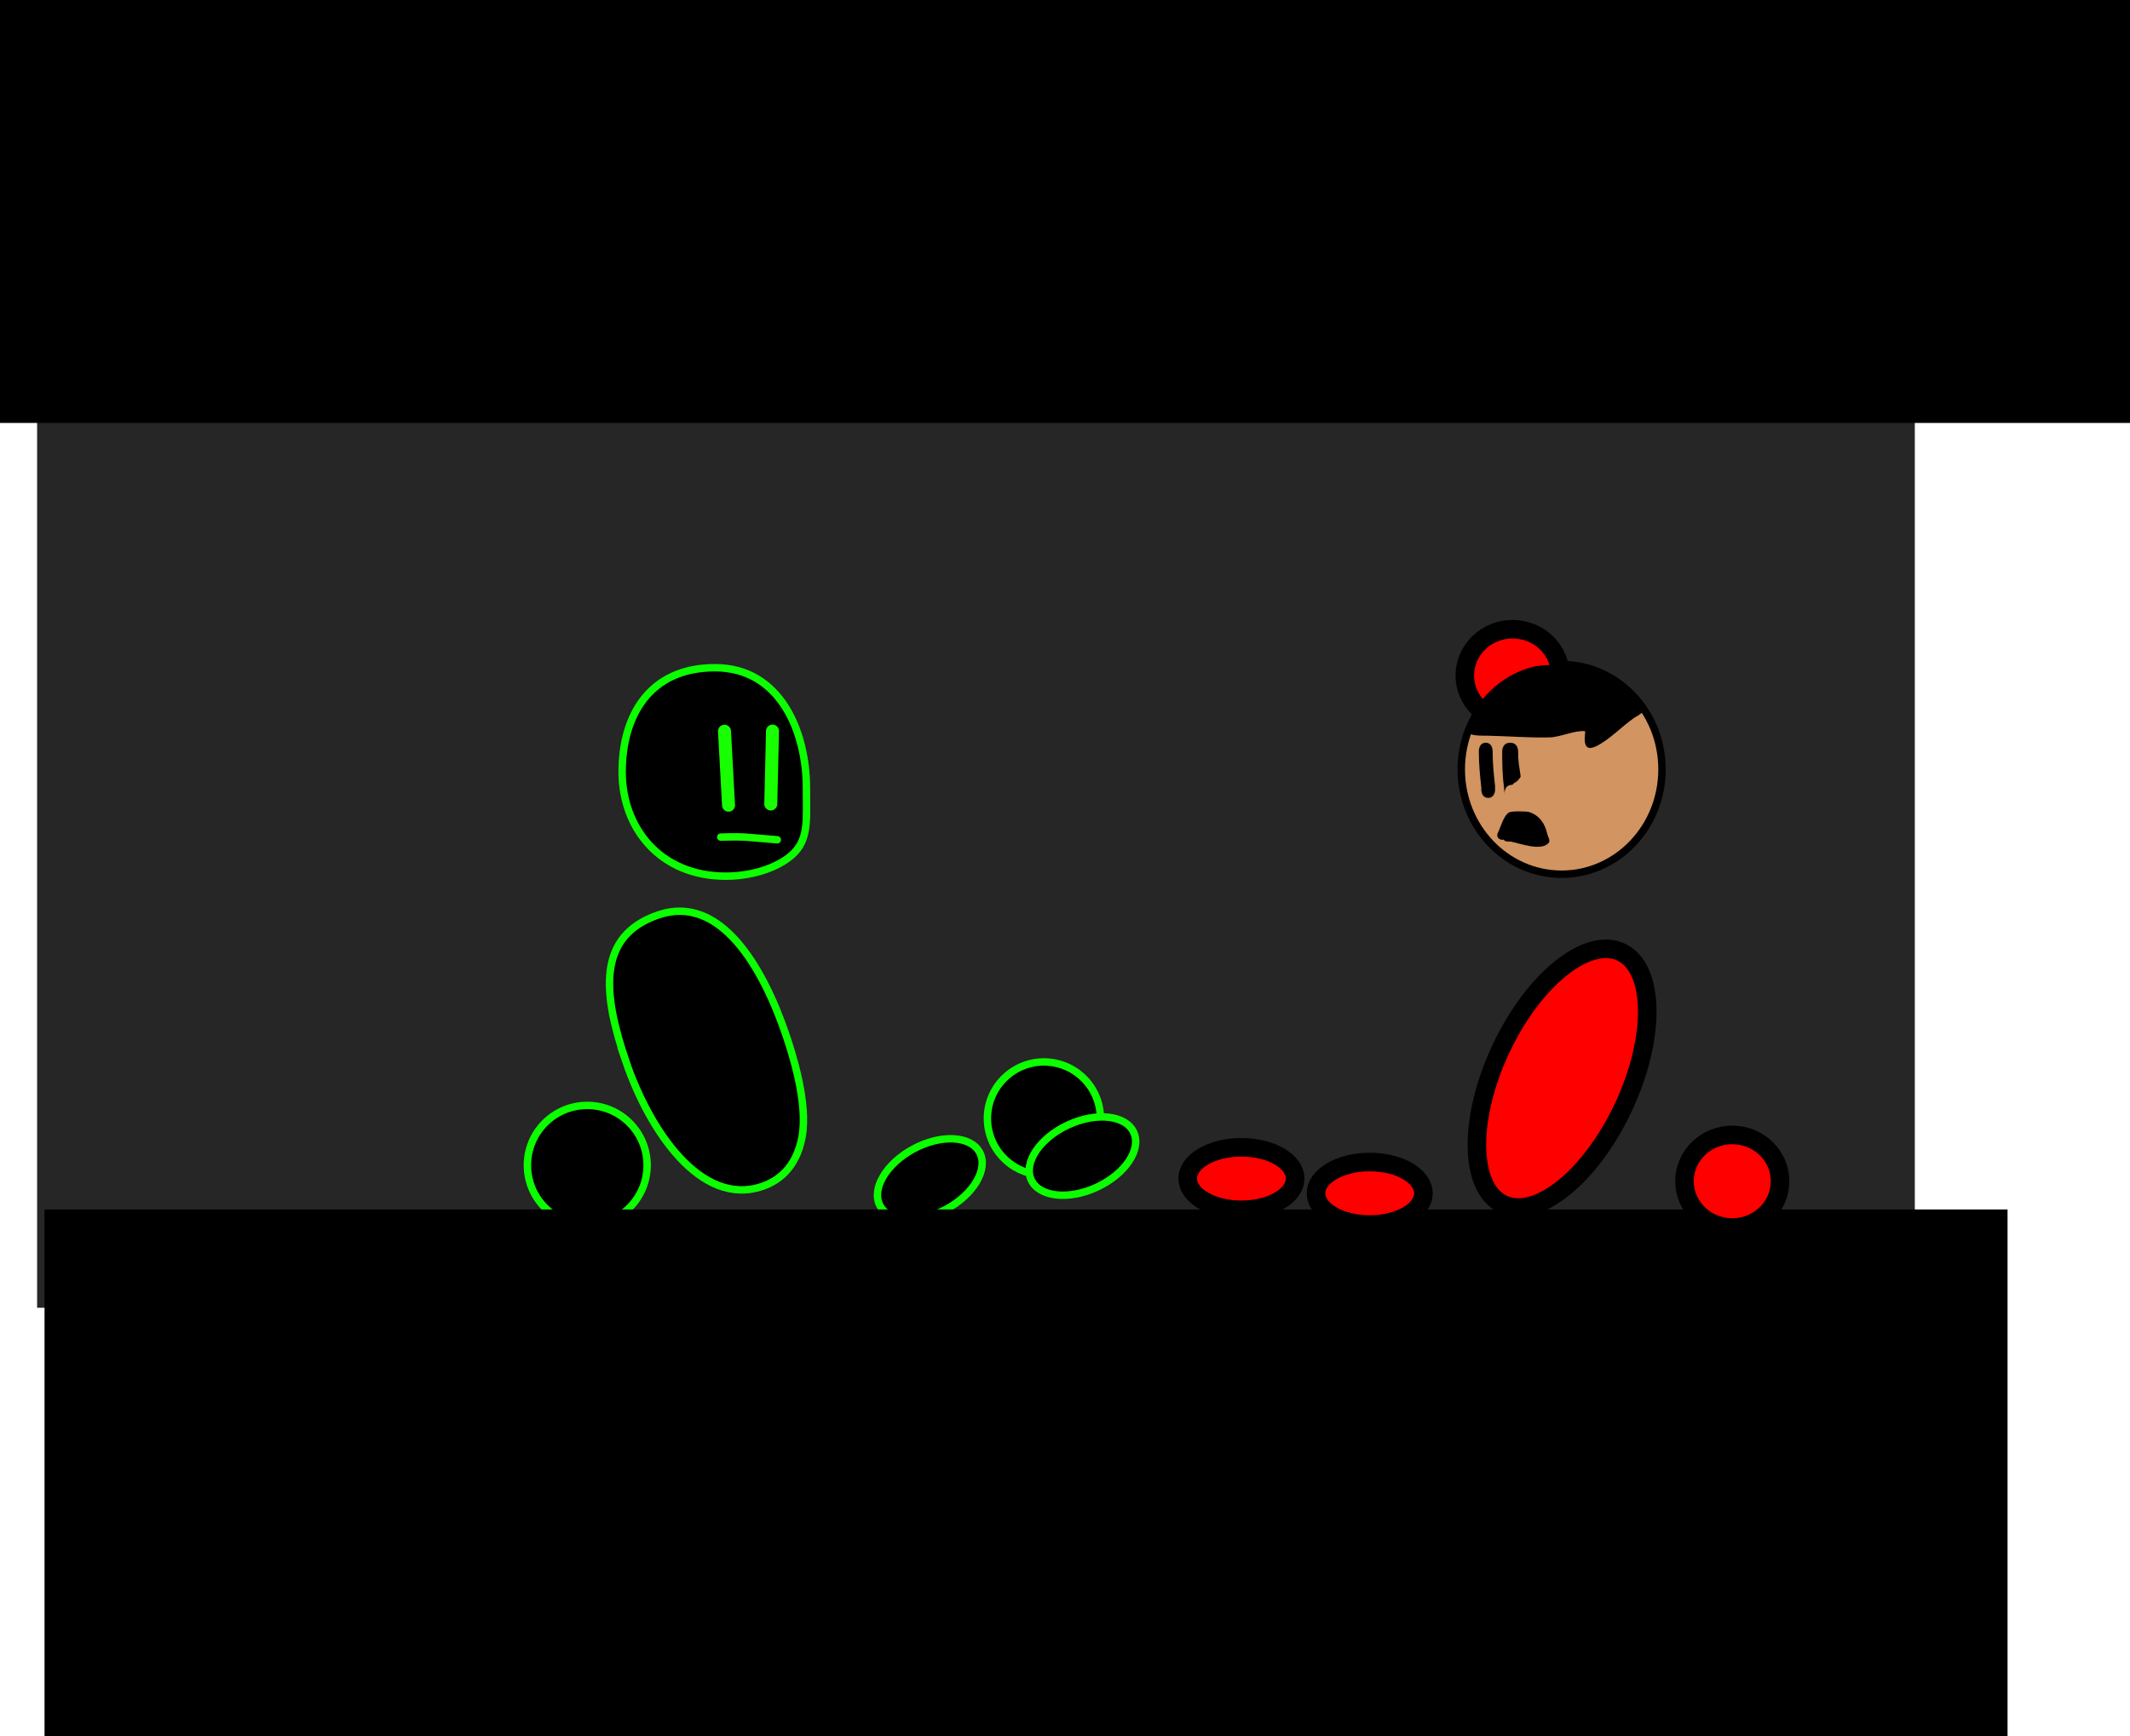<svg version="1.1" xmlns="http://www.w3.org/2000/svg" xmlns:xlink="http://www.w3.org/1999/xlink" width="574" height="468" viewBox="0,0,574,468"><g transform="translate(30.5,22)"><g data-paper-data="{&quot;isPaintingLayer&quot;:true}" fill-rule="nonzero" stroke-linejoin="miter" stroke-miterlimit="10" stroke-dasharray="" stroke-dashoffset="0" style="mix-blend-mode: normal"><path d="M-20.5,330.5v-273h506.009v273z" fill="#262626" stroke="none" stroke-width="NaN" stroke-linecap="butt"/><path d="M235.592,279.466c0,-8.409 6.817,-15.225 15.225,-15.225c8.409,0 15.225,6.817 15.225,15.225c0,8.409 -6.817,15.225 -15.225,15.225c-8.409,0 -15.225,-6.817 -15.225,-15.225z" fill="#000000" stroke="#0cff00" stroke-width="2" stroke-linecap="butt"/><path d="M137.157,186.07c0,-15.171 7.395,-28.094 25.013,-28.094c17.618,0 24.651,17.293 24.651,32.465c0,8.115 0.63,13.248 -3.165,17.28c-3.301,3.506 -10.39,6.444 -18.585,6.444c-17.618,0 -27.913,-12.923 -27.913,-28.094z" fill="#000000" stroke="#0cff00" stroke-width="2" stroke-linecap="butt"/><path d="M177.677,175.056l-0.465,19.654" fill="none" stroke="#17ff00" stroke-width="3.5" stroke-linecap="round"/><path d="M165.828,195.033l-1.088,-19.938" fill="none" stroke="#17ff00" stroke-width="3.5" stroke-linecap="round"/><path d="M163.735,203.631c0,0 4.176,-0.131 6.314,-0.012c0.978,0.054 8.911,0.737 8.911,0.737" data-paper-data="{&quot;index&quot;:null}" fill="none" stroke="#17ff00" stroke-width="2" stroke-linecap="round"/><path d="M138.183,264.159c-6.222,-18.251 -7.947,-33.867 8.729,-39.552c16.676,-5.685 28.14,14.011 34.362,32.261c1.692,4.964 6.045,18.483 4.365,27.572c-1.624,8.785 -6.902,12.044 -10.715,13.343c-16.676,5.685 -30.519,-15.374 -36.742,-33.624z" fill="#000000" stroke="#0cff00" stroke-width="2" stroke-linecap="butt"/><path d="M111.625,292.087c0,-8.909 7.222,-16.132 16.132,-16.132c8.909,0 16.132,7.222 16.132,16.132c0,8.909 -7.222,16.132 -16.132,16.132c-8.909,0 -16.132,-7.222 -16.132,-16.132z" fill="#000000" stroke="#0cff00" stroke-width="2" stroke-linecap="butt"/><path d="M247.398,296.032c-2.152,-4.63 2.285,-11.256 9.91,-14.801c7.625,-3.545 15.551,-2.665 17.703,1.964c2.152,4.63 -2.285,11.256 -9.91,14.801c-7.625,3.545 -15.551,2.665 -17.703,-1.964z" fill="#000000" stroke="#0cff00" stroke-width="2" stroke-linecap="butt"/><path d="M206.654,302.999c-2.411,-4.5 1.644,-11.367 9.056,-15.338c7.412,-3.971 15.375,-3.541 17.786,0.959c2.411,4.5 -1.644,11.367 -9.056,15.338c-7.412,3.971 -15.375,3.541 -17.786,-0.959z" fill="#000000" stroke="#0cff00" stroke-width="2" stroke-linecap="butt"/><path d="M-18.5,446v-142h529v142z" fill="#000000" stroke="none" stroke-width="NaN" stroke-linecap="butt"/><path d="M-30.5,92v-114h574v114z" fill="#000000" stroke="none" stroke-width="0" stroke-linecap="butt"/><path d="M390.334,157.114c14.937,0 27.046,12.653 27.046,28.261c0,15.608 -12.109,28.261 -27.046,28.261c-14.937,0 -27.046,-12.653 -27.046,-28.261c0,-15.608 12.109,-28.261 27.046,-28.261z" data-paper-data="{&quot;index&quot;:null}" fill="#d29460" stroke="#000000" stroke-width="2" stroke-linecap="butt"/><path d="M406.343,234.629c9.147,4.276 9.449,22.959 0.675,41.73c-8.774,18.771 -23.302,30.522 -32.449,26.247c-9.147,-4.276 -9.449,-22.959 -0.675,-41.73c8.774,-18.771 23.302,-30.522 32.449,-26.247z" data-paper-data="{&quot;index&quot;:null}" fill="#ff0000" stroke="#000000" stroke-width="5" stroke-linecap="butt"/><path d="M377.12,147.598c7.112,0 12.877,5.588 12.877,12.481c0,6.893 -5.765,12.481 -12.877,12.481c-7.112,0 -12.877,-5.588 -12.877,-12.481c0,-6.893 5.765,-12.481 12.877,-12.481z" data-paper-data="{&quot;index&quot;:null}" fill="#ff0000" stroke="#000000" stroke-width="5" stroke-linecap="butt"/><path d="M436.322,283.907c7.112,0 12.877,5.588 12.877,12.481c0,6.893 -5.765,12.481 -12.877,12.481c-7.112,0 -12.877,-5.588 -12.877,-12.481c0,-6.893 5.765,-12.481 12.877,-12.481z" data-paper-data="{&quot;index&quot;:null}" fill="#ff0000" stroke="#000000" stroke-width="5" stroke-linecap="butt"/><path d="M338.621,291.216c7.99,0 14.467,3.772 14.467,8.426c0,4.653 -6.477,8.426 -14.467,8.426c-7.99,0 -14.467,-3.772 -14.467,-8.426c0,-4.653 6.477,-8.426 14.467,-8.426z" data-paper-data="{&quot;index&quot;:null}" fill="#ff0000" stroke="#000000" stroke-width="5" stroke-linecap="butt"/><path d="M304.045,287.246c7.99,0 14.467,3.772 14.467,8.426c0,4.653 -6.477,8.426 -14.467,8.426c-7.99,0 -14.467,-3.772 -14.467,-8.426c0,-4.653 6.477,-8.426 14.467,-8.426z" data-paper-data="{&quot;index&quot;:null}" fill="#ff0000" stroke="#000000" stroke-width="5" stroke-linecap="butt"/><path d="M386.063,157.309c2.36,-0.045 9.496,-1.615 11.417,0.743c1.569,1.926 13.069,4.905 13.562,9.624c0.597,-0.116 1.081,-0.002 1.401,0.425c1.176,1.568 -1.82,2.876 -2.656,3.459c-3.294,2.297 -6.663,5.926 -10.236,7.618c-4.367,2.068 -2.537,-4.067 -2.947,-4.105c-2.781,-0.256 -6.558,1.605 -9.496,1.682c-5.724,0.151 -11.109,-0.349 -16.809,-0.455c-0.723,-0.013 -4.428,0.145 -4.968,-0.799c-0.387,-0.228 -0.646,-0.649 -0.646,-1.131c0,-0.652 0.476,-1.194 1.1,-1.295c1.806,-8.311 12.113,-15.609 20.278,-15.767z" fill="#000000" stroke="none" stroke-width="0.5" stroke-linecap="butt"/><path d="M370.544,193.058c-1.859,0 -1.859,-2.189 -1.859,-2.189l0.016,-0.493c-0.385,-3.402 -0.68,-6.546 -0.68,-9.984c0,0 0,-2.189 1.859,-2.189c1.859,0 1.859,2.189 1.859,2.189c0,3.251 0.283,6.186 0.648,9.406l0.016,1.071c0,0 0,2.189 -1.859,2.189z" fill="#000000" stroke="none" stroke-width="0.5" stroke-linecap="butt"/><path d="M376.924,189.565c-2.143,0 -1.972,2.413 -1.972,2.413l-0.15,-1.819c-0.461,-3.286 -0.481,-6.467 -0.481,-9.782c0,0 0,-2.175 2.143,-2.175c2.143,0 2.143,2.175 2.143,2.175c0,3.111 0.249,3.814 0.685,6.895l-0.002,0.052c0,0 -0.548,1.158 -1.719,1.724c-0.291,0.141 -0.272,0.491 -0.699,0.491z" fill="#000000" stroke="none" stroke-width="0.5" stroke-linecap="butt"/><path d="M374.681,204.287c-0.258,0.103 -0.587,0.119 -0.99,-0.082c-1.118,-0.559 -0.559,-1.677 -0.559,-1.677c0.753,-1.5 1.502,-4.616 3.028,-5.543c0.651,-0.395 4.687,-0.345 5.452,-0.094c2.764,0.905 4.227,3.122 4.824,5.801c0.185,0.831 0.963,1.888 0.395,2.523c-2.054,2.297 -7.716,0.117 -10.278,-0.392l-0.815,0.015c0,0 -0.714,-0.007 -1.058,-0.55z" fill="#000000" stroke="none" stroke-width="0.5" stroke-linecap="butt"/></g></g></svg>